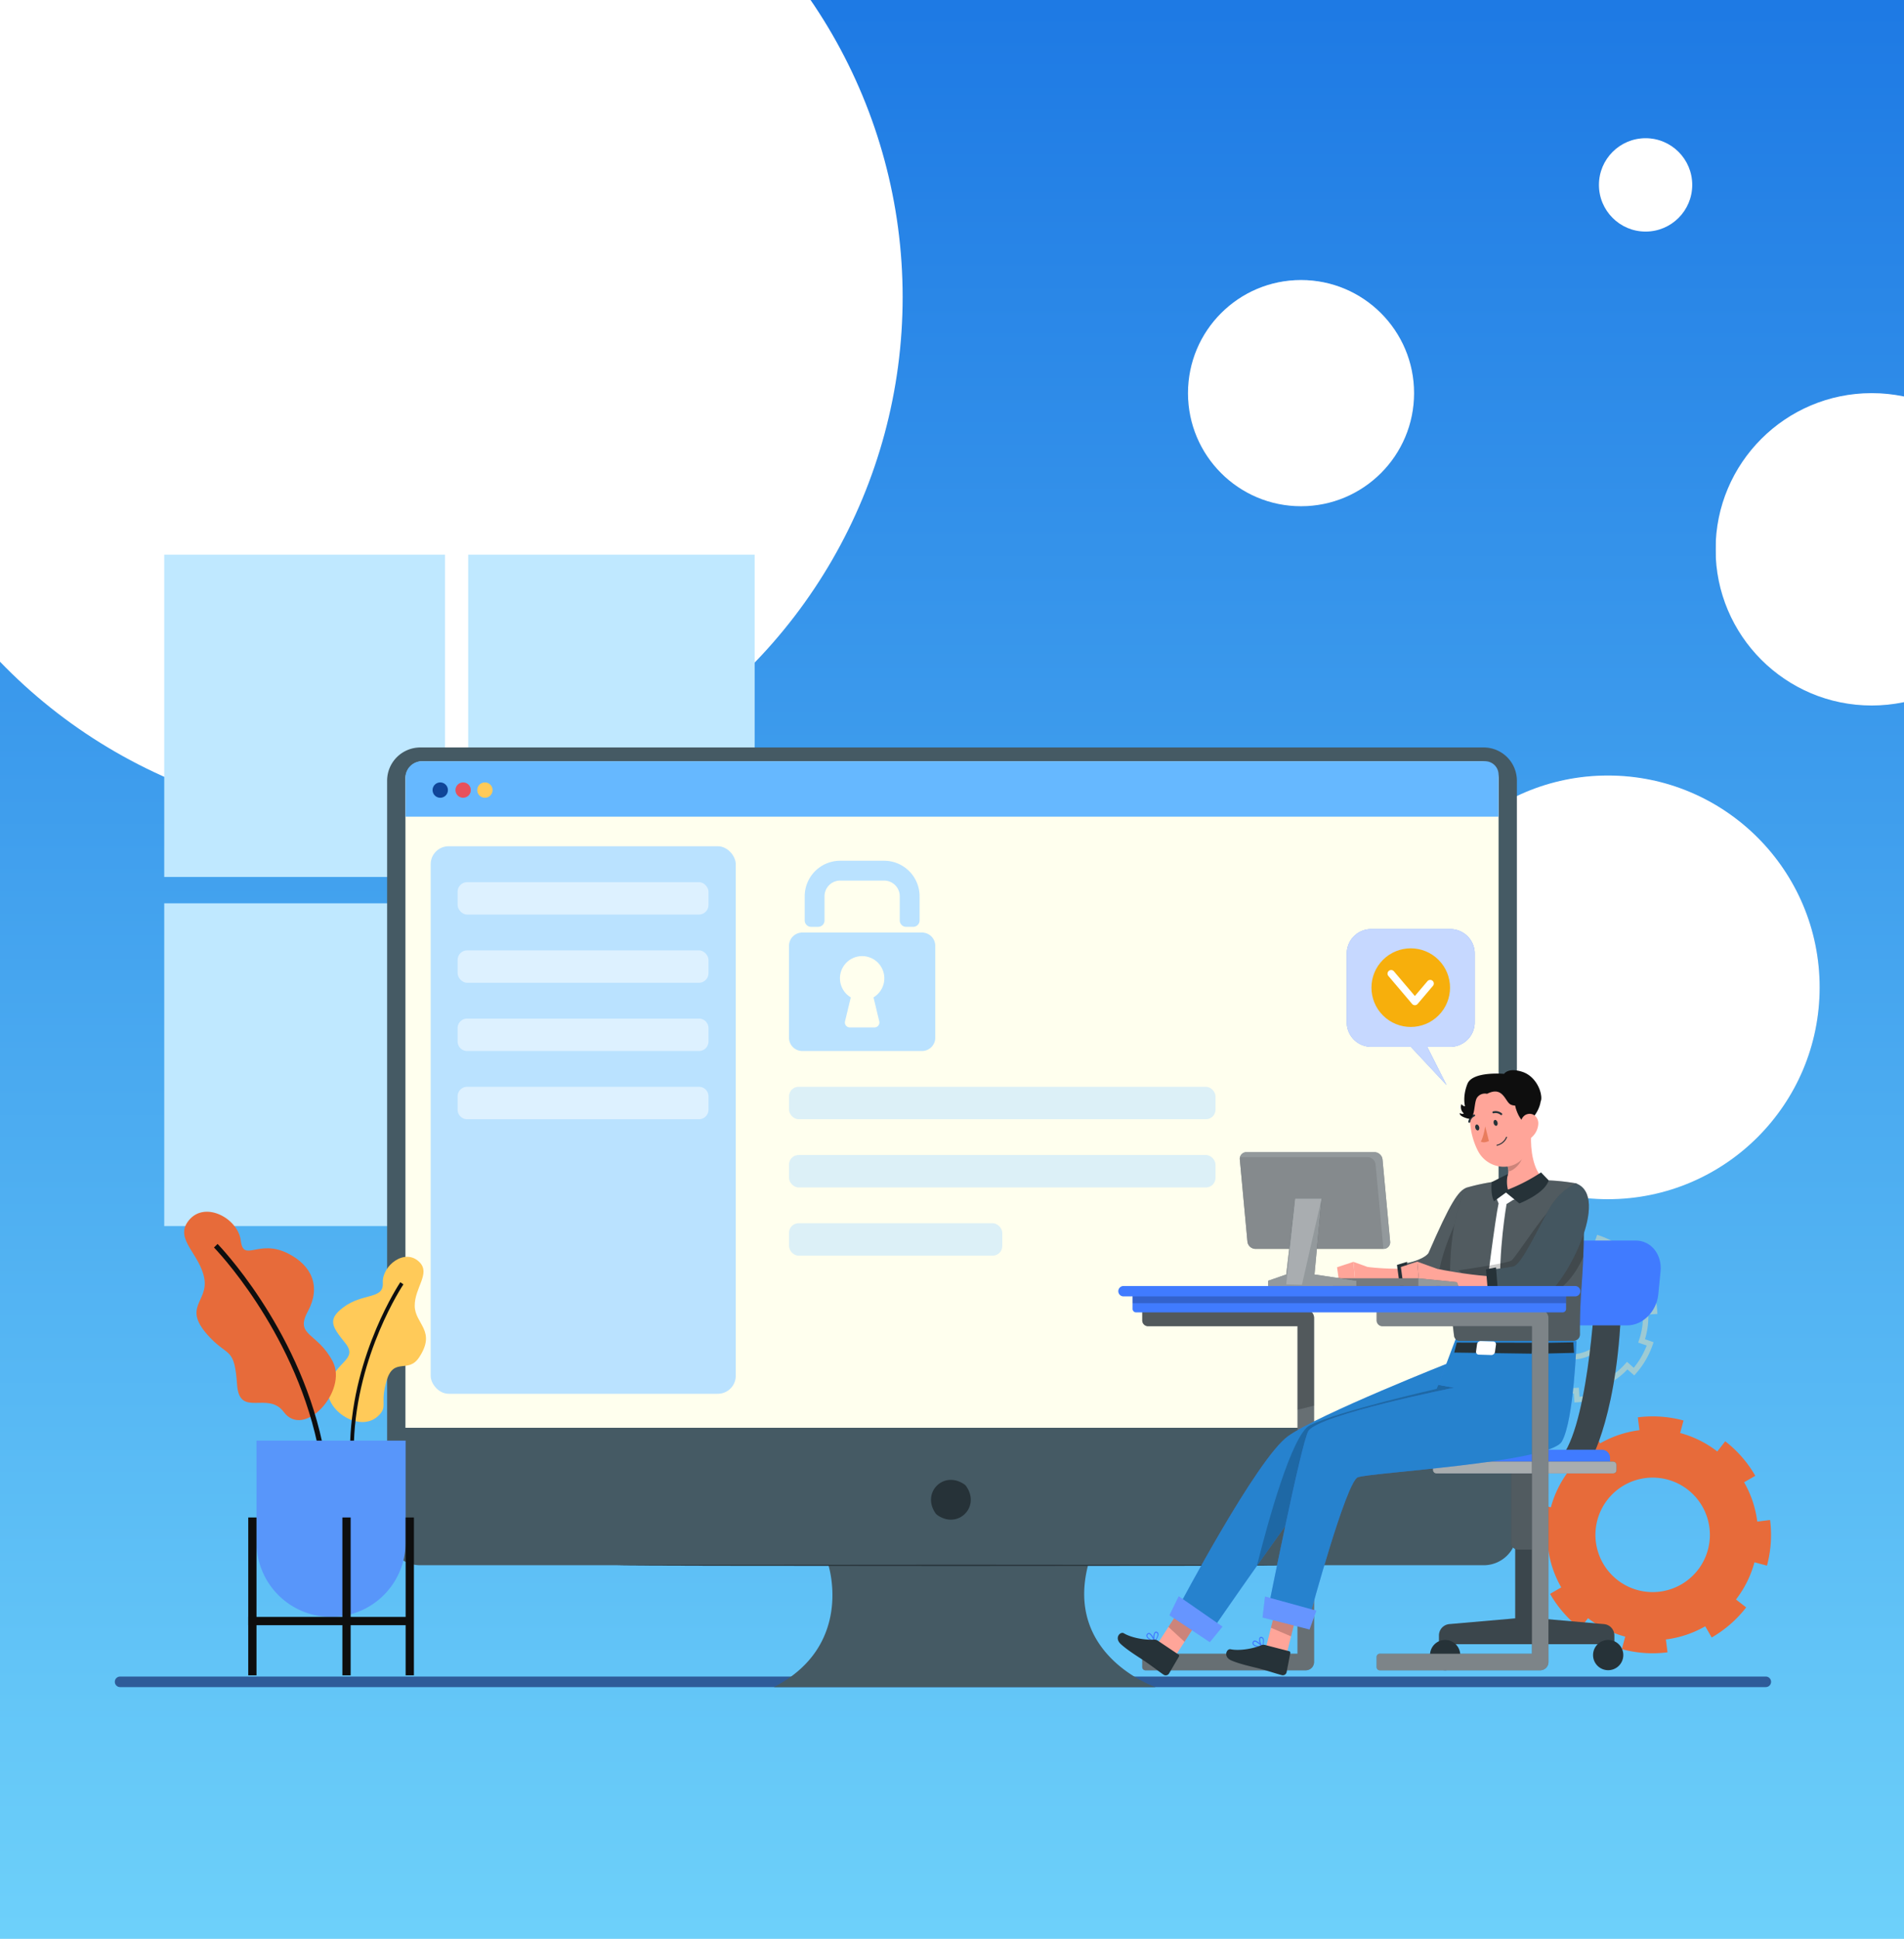 
<svg xmlns="http://www.w3.org/2000/svg" xmlns:xlink="http://www.w3.org/1999/xlink" width="1061" height="1080" viewBox="0 0 1061 1080">
  <defs>
      <linearGradient id="u2dv9234gc" x1=".5" x2=".5" y2="1" gradientUnits="objectBoundingBox">
          <stop offset="0" stop-color="#1e7ae4"/>
          <stop offset="1" stop-color="#6dd0fa"/>
      </linearGradient>
      <linearGradient id="ehtv3ijp8a" x1=".5" x2=".5" y2="1" gradientUnits="objectBoundingBox">
          <stop offset="0" stop-color="#59a5f9"/>
          <stop offset="1" stop-color="#094a92" stop-opacity="0"/>
      </linearGradient>
      <linearGradient id="0qz7o8xb4e" x1=".533" y1=".179" x2=".689" y2=".869" xlink:href="#ehtv3ijp8a"/>
      <linearGradient id="he95j4n1fg" x1=".5" x2=".5" y2="1" gradientUnits="objectBoundingBox">
          <stop offset="0" stop-color="#59a5f9"/>
          <stop offset="1" stop-color="#052f5e" stop-opacity=".161"/>
      </linearGradient>
      <linearGradient id="aw6t0h3hji" x1=".5" x2=".5" y2="1" gradientUnits="objectBoundingBox">
          <stop offset="0" stop-color="#4693ea"/>
          <stop offset="1" stop-color="#052f5e" stop-opacity="0"/>
      </linearGradient>
      <linearGradient id="9rpq12efal" x1=".5" x2=".5" y2="1" gradientUnits="objectBoundingBox">
          <stop offset="0" stop-color="#4795eb"/>
          <stop offset="1" stop-color="#094a92" stop-opacity=".169"/>
      </linearGradient>
      <filter id="vnxsh6prcd">
          <feOffset/>
          <feGaussianBlur stdDeviation="4" result="blur"/>
          <feFlood flood-opacity=".059" result="color"/>
          <feComposite operator="out" in="SourceGraphic" in2="blur"/>
          <feComposite operator="in" in="color"/>
          <feComposite operator="in" in2="SourceGraphic"/>
      </filter>
      <filter id="wnzxzztx3f">
          <feOffset/>
          <feGaussianBlur stdDeviation="44" result="blur-2"/>
          <feFlood flood-opacity=".059" result="color-2"/>
          <feComposite operator="out" in="SourceGraphic" in2="blur-2"/>
          <feComposite operator="in" in="color-2"/>
          <feComposite operator="in" in2="SourceGraphic"/>
      </filter>
      <filter id="inecmcfh8h">
          <feOffset/>
          <feGaussianBlur stdDeviation="4" result="blur-3"/>
          <feFlood flood-opacity=".059" result="color-3"/>
          <feComposite operator="out" in="SourceGraphic" in2="blur-3"/>
          <feComposite operator="in" in="color-3"/>
          <feComposite operator="in" in2="SourceGraphic"/>
      </filter>
      <filter id="217vdqowlj">
          <feOffset/>
          <feGaussianBlur stdDeviation="4" result="blur-4"/>
          <feFlood flood-opacity=".059" result="color-4"/>
          <feComposite operator="out" in="SourceGraphic" in2="blur-4"/>
          <feComposite operator="in" in="color-4"/>
          <feComposite operator="in" in2="SourceGraphic"/>
      </filter>
      <filter id="mjmjtlryem">
          <feOffset/>
          <feGaussianBlur stdDeviation="4" result="blur-5"/>
          <feFlood flood-opacity=".059" result="color-5"/>
          <feComposite operator="out" in="SourceGraphic" in2="blur-5"/>
          <feComposite operator="in" in="color-5"/>
          <feComposite operator="in" in2="SourceGraphic"/>
      </filter>
      <clipPath id="t4ved3r5ab">
          <path data-name="Rectangle 10292" transform="translate(-8351 4697)" style="stroke:#707070;fill:#fff" d="M0 0h1061v1080H0z"/>
      </clipPath>
      <clipPath id="v1hdkwx74k">
          <path data-name="Rectangle 10265" transform="translate(956 219)" style="stroke:#707070;fill:#fff" d="M0 0h105v174H0z"/>
      </clipPath>
  </defs>
  <g data-name="Mask Group 591" transform="translate(8351 -4697)" style="clip-path:url(#t4ved3r5ab)">
      <g data-name="Group 32449">
          <path data-name="Rectangle 10264" transform="translate(-8351 4697)" style="fill:url(#u2dv9234gc)" d="M0 0h1061v1080H0z"/>
          <g data-type="innerShadowGroup" transform="translate(6652 -2467)">
              <circle data-name="Ellipse 810" cx="118" cy="118" r="118" transform="translate(-14225 7596)" style="fill:url(#ehtv3ijp8a)"/>
              <g style="filter:url(#vnxsh6prcd)">
                  <circle data-name="Ellipse 810" cx="118" cy="118" r="118" transform="translate(-14225 7596)" style="fill:#fff"/>
              </g>
          </g>
          <g data-type="innerShadowGroup" transform="translate(6652 -2467)">
              <circle data-name="Ellipse 811" cx="292.5" cy="292.5" r="292.5" transform="translate(-15085 7037)" style="fill:url(#0qz7o8xb4e)"/>
              <g style="filter:url(#wnzxzztx3f)">
                  <circle data-name="Ellipse 811" cx="292.5" cy="292.5" r="292.5" transform="translate(-15085 7037)" style="fill:#fff"/>
              </g>
          </g>
          <g data-type="innerShadowGroup" transform="translate(6652 -2467)">
              <circle data-name="Ellipse 812" cx="63" cy="63" r="63" transform="translate(-14341 7320)" style="fill:url(#he95j4n1fg)"/>
              <g style="filter:url(#inecmcfh8h)">
                  <circle data-name="Ellipse 812" cx="63" cy="63" r="63" transform="translate(-14341 7320)" style="fill:#fff"/>
              </g>
          </g>
          <g data-type="innerShadowGroup" transform="translate(6652 -2467)">
              <circle data-name="Ellipse 813" cx="26" cy="26" r="26" transform="translate(-14112 7241)" style="fill:url(#aw6t0h3hji)"/>
              <g style="filter:url(#217vdqowlj)">
                  <circle data-name="Ellipse 813" cx="26" cy="26" r="26" transform="translate(-14112 7241)" style="fill:#fff"/>
              </g>
          </g>
          <g data-type="innerShadowGroup" data-name="Mask Group 590" transform="translate(-8351 4697)" style="clip-path:url(#v1hdkwx74k)">
              <circle data-name="Ellipse 814" cx="87" cy="87" r="87" transform="translate(956 219)" style="fill:url(#9rpq12efal)"/>
              <g style="filter:url(#mjmjtlryem)">
                  <circle data-name="Ellipse 814" cx="87" cy="87" r="87" transform="translate(956 219)" style="fill:#fff"/>
              </g>
          </g>
          <g data-name="Group 32453">
              <g data-name="Group 24132">
                  <path data-name="Rectangle 9131" style="fill:#bfe8ff" d="M0 0h156.469v179.506H0z" transform="translate(-8259.478 5006)"/>
                  <path data-name="Rectangle 9132" transform="translate(-8259.478 5200.184)" style="fill:#bfe8ff" d="M0 0h156.469v179.795H0z"/>
                  <path data-name="Rectangle 9133" transform="translate(-8090.096 5006)" style="fill:#bfe8ff" d="M0 0h159.623v179.506H0z"/>
                  <path data-name="Rectangle 9134" transform="translate(-8090.096 5200.184)" style="fill:#bfe8ff" d="M0 0h159.623v179.795H0z"/>
              </g>
              <path data-name="Path 46062" d="M1147.673 1894.344H230.612a2.937 2.937 0 0 1 0-5.874h917.061a2.937 2.937 0 0 1 0 5.874z" transform="translate(-8514.688 3742.434)" style="fill:#2e5b99"/>
              <g data-name="Group 24135">
                  <g data-name="Group 24133">
                      <path data-name="Path 46063" d="M2556.961 1588.316a58.518 58.518 0 0 0-7.343-21.914l2.08-1.2 4.11-2.366.051-.034a65.533 65.533 0 0 0-16.76-19.236l-4.407 5.682a58.544 58.544 0 0 0-20.7-10.28l1.876-6.96a65.241 65.241 0 0 0-25.463-1.77l.9 7.16a58.424 58.424 0 0 0-21.914 7.343l-3.6-6.241a65.932 65.932 0 0 0-19.237 16.76l5.682 4.407a58.541 58.541 0 0 0-10.281 20.7l-6.96-1.875a65.246 65.246 0 0 0-1.77 25.463l7.16-.9a58.413 58.413 0 0 0 7.343 21.914l-4.418 2.542-1.795 1.054h-.028a65.951 65.951 0 0 0 16.759 19.237l4.407-5.682a58.665 58.665 0 0 0 20.724 10.276l-1.876 6.96a65.1 65.1 0 0 0 25.437 1.773l-.905-7.16a58.565 58.565 0 0 0 21.942-7.346l2.79 4.855.809 1.386a65.808 65.808 0 0 0 19.209-16.756l-5.682-4.407a59.154 59.154 0 0 0 10.3-20.727l6.96 1.876a65.608 65.608 0 0 0 1.746-25.433zm-54.283 39.016a31.888 31.888 0 1 1 27.623-35.646 31.885 31.885 0 0 1-27.623 35.646z" transform="translate(-9928.727 3956.277)" style="fill:#e76b3a"/>
                  </g>
                  <g data-name="Group 24134">
                      <path data-name="Path 46064" d="M2452.3 1302.465a41.062 41.062 0 0 0-9.817-12.908l1.112-1.266 2.2-2.5.026-.034a45.97 45.97 0 0 0-15.47-9.007l-1.648 4.768a41.085 41.085 0 0 0-16.069-2.168l-.322-5.048a45.778 45.778 0 0 0-17.319 4.561l2.215 4.553a41 41 0 0 0-12.908 9.817l-3.8-3.336a46.262 46.262 0 0 0-9.007 15.47l4.769 1.649a41.085 41.085 0 0 0-2.169 16.069l-5.047.321a45.781 45.781 0 0 0 4.56 17.319l4.555-2.214a40.986 40.986 0 0 0 9.816 12.908l-2.363 2.685-.955 1.1-.017.009a46.259 46.259 0 0 0 15.47 9.007l1.648-4.768a41.168 41.168 0 0 0 16.087 2.16l.321 5.048a45.676 45.676 0 0 0 17.3-4.552l-2.214-4.554a41.094 41.094 0 0 0 12.925-9.825l2.948 2.6.85.739a46.185 46.185 0 0 0 8.99-15.462l-4.768-1.649a41.522 41.522 0 0 0 2.177-16.095l5.048-.321a46.023 46.023 0 0 0-4.569-17.294zm-27.282 38.155a22.374 22.374 0 1 1 10.325-29.91 22.373 22.373 0 0 1-10.32 29.91z" transform="translate(-9890.417 4109.979)" style="stroke:rgba(247,228,173,.45);stroke-width:3px;fill:none;stroke-miterlimit:10"/>
                  </g>
              </g>
              <g data-name="Group 26809">
                  <g data-name="Group 26772" transform="translate(-8135.276 5113.368)">
                      <g data-name="Group 26769">
                          <g data-name="Group 26763">
                              <g data-name="Group 26760">
                                  <g data-name="Group 26755">
                                      <g data-name="Group 26754">
                                          <g data-name="Group 26753">
                                              <g data-name="Group 26752">
                                                  <path data-name="Path 50786" d="M759.538 62.055H166.98a18.5 18.5 0 0 0-18.5 18.5v418.532a18.5 18.5 0 0 0 18.5 18.5H394.4s14.465 44.735-30.38 67.881h212.654s-50.633-17.359-37.613-67.881h220.478a18.5 18.5 0 0 0 18.5-18.5V80.552a18.5 18.5 0 0 0-18.501-18.497z" transform="translate(-148.483 -62.055)" style="fill:#455a64"/>
                                              </g>
                                          </g>
                                      </g>
                                  </g>
                                  <g data-name="Group 26759">
                                      <g data-name="Group 26758">
                                          <g data-name="Group 26757">
                                              <g data-name="Group 26756">
                                                  <path data-name="Path 50787" d="M390.035 364.35c8.06 11.52-4.556 24.136-16.078 16.077a4.07 4.07 0 0 1-.99-.993c-8.039-11.517 4.561-24.117 16.077-16.074a4.065 4.065 0 0 1 .991.99z" transform="translate(-67.348 47.163)" style="fill:#263238"/>
                                              </g>
                                          </g>
                                      </g>
                                  </g>
                              </g>
                              <g data-name="Group 26762">
                                  <g data-name="Group 26761">
                                      <path data-name="Rectangle 9753" d="M9.7 0h589.749a9.7 9.7 0 0 1 9.7 9.7v361.6H0V9.7A9.7 9.7 0 0 1 9.7 0z" style="fill:#ffe" transform="translate(10.203 7.668)"/>
                                  </g>
                              </g>
                          </g>
                          <g data-name="Group 26764">
                              <path data-name="Rectangle 9754" d="M9.154 0H601.63a7.516 7.516 0 0 1 7.516 7.516v23.336H0V9.154A9.154 9.154 0 0 1 9.154 0z" style="fill:#66b8ff" transform="translate(10.203 7.668)"/>
                          </g>
                          <g data-name="Group 26768">
                              <g data-name="Group 26765" transform="translate(25.322 19.462)">
                                  <circle data-name="Ellipse 719" cx="4.279" cy="4.279" r="4.279" style="fill:#0f4599"/>
                              </g>
                              <g data-name="Group 26766" transform="translate(38.079 19.462)">
                                  <circle data-name="Ellipse 720" cx="4.279" cy="4.279" r="4.279" style="fill:#e8505b"/>
                              </g>
                              <g data-name="Group 26767" transform="translate(50.209 19.462)">
                                  <circle data-name="Ellipse 721" cx="4.279" cy="4.279" r="4.279" style="fill:#ffca59"/>
                              </g>
                          </g>
                      </g>
                      <g data-name="Group 26771">
                          <g data-name="Group 26770">
                              <path data-name="Path 50788" d="M619.206 395.776c0 .2-84.323.356-188.315.356-104.028 0-188.331-.16-188.331-.356s84.3-.355 188.331-.355c103.993 0 188.315.158 188.315.355z" transform="translate(-114.091 59.813)" style="fill:#263238"/>
                          </g>
                      </g>
                      <g data-name="Group 24114">
                          <path data-name="Path 46019" d="M1889.17 2355.929h-3.945a3.548 3.548 0 0 1-3.548-3.547V2338.9a8.74 8.74 0 0 0-8.74-8.741h-24.448a8.741 8.741 0 0 0-8.74 8.741v13.484a3.547 3.547 0 0 1-3.547 3.547h-3.946a3.548 3.548 0 0 1-3.548-3.547V2338.9a19.78 19.78 0 0 1 19.781-19.782h24.448a19.781 19.781 0 0 1 19.782 19.782v13.484a3.548 3.548 0 0 1-3.549 3.545z" transform="translate(-1596.01 -2256.017)" style="fill:#bae2ff"/>
                          <path data-name="Path 46020" d="M1884.276 2403.874h-66.7a7.4 7.4 0 0 0-7.4 7.4v51.186a7.4 7.4 0 0 0 7.4 7.4h66.7a7.4 7.4 0 0 0 7.4-7.4v-51.186a7.4 7.4 0 0 0-7.4-7.4zm-23.805 49.474a2.74 2.74 0 0 1-2.665 3.38h-13.753a2.741 2.741 0 0 1-2.666-3.38l3.208-13.36a12.364 12.364 0 1 1 12.667 0z" transform="translate(-1586.226 -2300.778)" style="fill:#bae2ff"/>
                      </g>
                      <rect data-name="Rectangle 10293" width="170" height="305" rx="10" transform="translate(24.275 55.021)" style="fill:#bae2ff"/>
                      <rect data-name="Rectangle 9124" width="139.813" height="18.062" rx="5.333" transform="translate(39.275 75.021)" style="opacity:.51;fill:#fff"/>
                      <rect data-name="Rectangle 9125" width="139.813" height="18.062" rx="5.333" transform="translate(39.275 113.021)" style="opacity:.51;fill:#fff"/>
                      <g data-name="Group 32454" transform="translate(-9.321 32)">
                          <rect data-name="Rectangle 10295" width="237.663" height="18.062" rx="5.333" transform="translate(233.275 157.021)" style="opacity:.51;fill:#bae2ff"/>
                          <rect data-name="Rectangle 10294" width="237.663" height="18.062" rx="5.333" transform="translate(233.275 195.021)" style="opacity:.51;fill:#bae2ff"/>
                          <rect data-name="Rectangle 10296" width="118.832" height="18.062" rx="5.333" transform="translate(233.275 233.021)" style="opacity:.51;fill:#bae2ff"/>
                      </g>
                      <path data-name="Rectangle 9126" d="M5.334 0H134.48a5.333 5.333 0 0 1 5.333 5.333v7.4a5.333 5.333 0 0 1-5.333 5.333H5.332A5.332 5.332 0 0 1 0 12.73v-7.4A5.334 5.334 0 0 1 5.334 0z" transform="translate(39.275 151.021)" style="opacity:.51;fill:#fff"/>
                      <path data-name="Rectangle 9127" d="M5.334 0H134.48a5.334 5.334 0 0 1 5.334 5.334v7.4a5.333 5.333 0 0 1-5.333 5.333H5.334A5.334 5.334 0 0 1 0 12.728V5.334A5.334 5.334 0 0 1 5.334 0z" transform="translate(39.275 189.021)" style="opacity:.51;fill:#fff"/>
                  </g>
              </g>
              <g data-name="Group 24140">
                  <g data-name="Group 24136">
                      <path data-name="Path 46065" d="M601.6 1255.955c6.121 6.314-2.83 14.094-2.757 24.229s12.3 13.832 2.428 28.742c-6.082 9.183-14.062-.375-18.063 12.823s1.072 14.478-4.959 19.983c-10.515 9.6-31.311-4.372-27.258-17.564s16.487-14.116 9.167-23.219-10.139-13.079-1.21-19.844c11.051-8.372 22.678-4.263 22.116-13.76s12.436-19.745 20.536-11.39z" transform="translate(-8718.743 4144.221)" style="fill:#ffca59"/>
                      <path data-name="Path 46066" d="m586.246 1380.575-2.1-.068c1.613-49.789 27.691-88.756 27.954-89.143l1.741 1.182c-.263.382-26.002 38.868-27.595 88.029z" transform="translate(-8740.027 4119.89)" style="fill:#0e0e0e"/>
                  </g>
                  <g data-name="Group 24137">
                      <path data-name="Path 46067" d="M334.435 1190.568c-6.533 9.792 7.131 17.872 9.483 31.232s-13.193 15.9 3.411 33.144c10.226 10.62 13.376 5.25 14.872 26.163 1.317 18.412 17.2 3.173 25.983 15.044 11.332 15.318 35.823-11.735 27.3-28.123s-21.312-14.147-13.874-27.9 2.318-25.54-11.071-32.289c-16.572-8.352-24.762 5.4-26.317-7.239s-21.146-22.982-29.787-10.032z" transform="translate(-8581.068 4187.377)" style="fill:#e76b3a"/>
                      <path data-name="Path 46068" d="M435.461 1344.584c-13.98-64.373-57.157-108.789-57.591-109.23l2.007-1.977c.44.447 44.184 45.448 58.336 110.609z" transform="translate(-8609.633 4156.545)" style="fill:#0e0e0e"/>
                  </g>
                  <g data-name="Group 24139">
                      <g data-name="Group 24138">
                          <path data-name="Path 46069" d="M483.846 1629.445a41.552 41.552 0 0 1-41.552-41.552v-56.646h83.1v56.646a41.552 41.552 0 0 1-41.548 41.552z" transform="translate(-8650.359 3968.249)" style="fill:#5896fa"/>
                          <path data-name="Rectangle 9135" transform="translate(-8212.67 5542.305)" style="fill:#0e0e0e" d="M0 0h4.606v87.923H0z"/>
                          <path data-name="Rectangle 9136" transform="translate(-8124.96 5542.305)" style="fill:#0e0e0e" d="M0 0h4.606v87.923H0z"/>
                          <path data-name="Rectangle 9137" transform="translate(-8160.203 5542.305)" style="fill:#0e0e0e" d="M0 0h4.606v87.923H0z"/>
                      </g>
                      <path data-name="Rectangle 9138" transform="translate(-8212.67 5597.694)" style="fill:#0e0e0e" d="M0 0h87.923v4.605H0z"/>
                  </g>
              </g>
              <g data-name="Group 32453">
                  <g data-name="Speech bubble">
                      <g data-name="Group 32428">
                          <g data-name="Group 32424">
                              <path data-name="Path 53085" d="M157.287 148.262H201.4a13.584 13.584 0 0 1 13.585 13.585v38.395a13.583 13.583 0 0 1-13.585 13.584h-12.876l10.8 21.343-19.935-21.343h-22.1a13.585 13.585 0 0 1-13.589-13.585v-38.394a13.585 13.585 0 0 1 13.587-13.585z" transform="translate(-7744.213 5066.28)" style="fill:#407bff"/>
                              <path data-name="Path 53086" d="M157.287 148.262H201.4a13.584 13.584 0 0 1 13.585 13.585v38.395a13.583 13.583 0 0 1-13.585 13.584h-12.876l10.8 21.343-19.935-21.343h-22.1a13.585 13.585 0 0 1-13.589-13.585v-38.394a13.585 13.585 0 0 1 13.587-13.585z" transform="translate(-7744.213 5066.28)" style="opacity:.7;fill:#fff"/>
                          </g>
                          <g data-name="Group 32427">
                              <g data-name="Group 32425" transform="translate(-7595.833 5216.193)" style="isolation:isolate">
                                  <circle data-name="Ellipse 815" cx="21.896" cy="21.896" r="21.896" transform="rotate(-135 28.31 24.552)" style="fill:#f7af0c"/>
                              </g>
                              <g data-name="Group 32426">
                                  <path data-name="Path 53087" d="M173.711 182.693a2.013 2.013 0 0 0 1.534-.709l8.591-10.123a2.012 2.012 0 0 0-3.068-2.6l-7.056 8.314-11.653-13.729a2.012 2.012 0 1 0-3.07 2.6l13.188 15.538a2.013 2.013 0 0 0 1.534.709z" transform="translate(-7736.28 5074.246)" style="fill:#fff"/>
                              </g>
                          </g>
                      </g>
                  </g>
                  <g data-name="Group 32447">
                      <g data-name="Group 32429">
                          <path data-name="Path 53088" d="M293.124 487.193h-89.373a1.756 1.756 0 0 1-1.757-1.757v-5.7a1.756 1.756 0 0 1 1.757-1.757h84.766V295.516H205.2a3.2 3.2 0 0 1-3.2-3.2V286.3h91.13a4.608 4.608 0 0 1 4.607 4.607v191.679a4.608 4.608 0 0 1-4.613 4.607z" transform="translate(-7916.474 5140.225)" style="fill:#263238"/>
                      </g>
                      <g data-name="Group 32430" style="opacity:.3;isolation:isolate">
                          <path data-name="Path 53089" d="M297.726 290.911v191.667a4.6 4.6 0 0 1-4.607 4.607h-89.374a1.749 1.749 0 0 1-1.751-1.751v-5.7a1.762 1.762 0 0 1 1.751-1.766h84.768v-182.45h-83.325a3.2 3.2 0 0 1-3.194-3.21v-6h91.125a4.6 4.6 0 0 1 4.607 4.603z" transform="translate(-7916.469 5140.226)" style="fill:#fff"/>
                      </g>
                      <path data-name="Path 53090" d="M297.726 290.911v48.88q-4.607 1.175-9.214 2.257v-46.53h-83.324a3.2 3.2 0 0 1-3.194-3.21v-6h91.125a4.6 4.6 0 0 1 4.607 4.603z" transform="translate(-7916.469 5140.226)" style="opacity:.2"/>
                      <g data-name="Group 32432">
                          <path data-name="Path 53091" d="m185.054 418.276-36.65-3.194v-48.133h-12.885v48.12l-36.781 3.206a6.332 6.332 0 0 0-5.711 6.3v4.88h97.736v-4.88a6.33 6.33 0 0 0-5.709-6.299z" transform="translate(-7642.168 5183.425)" style="fill:#263238"/>
                          <path data-name="Path 53092" d="m185.054 418.276-36.65-3.194v-48.133h-12.885v48.12l-36.781 3.206a6.332 6.332 0 0 0-5.711 6.3v4.88h97.736v-4.88a6.33 6.33 0 0 0-5.709-6.299z" transform="translate(-7642.168 5183.425)" style="opacity:.1;isolation:isolate;fill:#fff"/>
                          <path data-name="Path 53093" d="M165.793 414.536a8.424 8.424 0 1 1-8.425-8.425 8.424 8.424 0 0 1 8.425 8.425z" transform="translate(-7703.069 5204.403)" style="fill:#263238"/>
                          <path data-name="Path 53094" d="M89.782 414.536a8.424 8.424 0 1 0 8.425-8.425 8.424 8.424 0 0 0-8.425 8.425z" transform="translate(-7553.051 5204.403)" style="fill:#263238"/>
                          <path data-name="Rectangle 10285" d="M0 0h17.322v43.4a3.714 3.714 0 0 1-3.714 3.714H3.714A3.714 3.714 0 0 1 0 43.4V0z" transform="translate(-7508.868 5513.079)" style="fill:#263238"/>
                          <path data-name="Rectangle 10286" d="M0 0h17.322v43.4a3.714 3.714 0 0 1-3.714 3.714H3.714A3.714 3.714 0 0 1 0 43.4V0z" transform="translate(-7508.868 5513.079)" style="opacity:.2;isolation:isolate;fill:#fff"/>
                          <path data-name="Path 53095" d="M111.535 280.661s-3.97 79.588-21.109 93.289h18.331s16.347-27.112 17.567-93.289z" transform="translate(-7573.734 5137.203)" style="fill:#263238"/>
                          <path data-name="Path 53096" d="M111.535 280.661s-3.97 79.588-21.109 93.289h18.331s16.347-27.112 17.567-93.289z" transform="translate(-7573.734 5137.203)" style="opacity:.1;isolation:isolate;fill:#fff"/>
                          <path data-name="Rectangle 10287" d="M4.493 0h86.085a4.493 4.493 0 0 1 4.493 4.493v8.7H0v-8.7A4.493 4.493 0 0 1 4.493 0z" transform="translate(-7548.88 5504.558)" style="fill:#407bff"/>
                          <g data-name="Group 32431" transform="translate(-7552.498 5511.153)">
                              <rect data-name="Rectangle 10288" width="102.306" height="6.595" rx="1.807" style="fill:#263238"/>
                              <rect data-name="Rectangle 10289" width="102.306" height="6.595" rx="1.807" style="opacity:.6;isolation:isolate;fill:#fff"/>
                          </g>
                          <path data-name="Path 53097" d="M119.542 308.492H90.177c-8.6 0-14.816-7.729-13.878-17.266l1.253-12.726c.938-9.535 8.673-17.266 17.276-17.266h29.367c8.6 0 14.816 7.731 13.878 17.266l-1.253 12.728c-.94 9.535-8.674 17.264-17.278 17.264z" transform="translate(-7563.738 5126.796)" style="fill:#407bff"/>
                      </g>
                      <g data-name="&lt;Group&gt;">
                          <path data-name="Path 53098" d="M202.979 248.822s-7.681 27.581-18.486 35.2c-9.934 7.007-38.522 3.219-38.522 3.219" transform="translate(-7735.687 5120.148)" style="stroke-width:9.39px;stroke:#ffa599;fill:none;stroke-miterlimit:10"/>
                          <path data-name="Path 53099" d="M174.638 242.019c-4.842 1.659-9.246 8.621-21.4 36.514 0 0-1.975 3.418-11.846 5.545l.9 15.676s14.1-.617 17.372-2.884 22.889-34.511 22.889-34.511z" transform="translate(-7708.236 5116.503)" style="fill:#263238"/>
                          <path data-name="Path 53100" d="m141.4 284.083.906 15.664s11.3-.491 16.017-2.227a6.186 6.186 0 0 0 1.351-.645c1.889-1.321 9.26-12.669 15.126-22.006 4.285-6.788 7.755-12.516 7.755-12.516l-7.909-20.332c-4.837 1.659-9.245 8.615-21.407 36.5-.001.003-1.967 3.427-11.839 5.562z" transform="translate(-7708.241 5116.505)" style="opacity:.2;isolation:isolate;fill:#fff"/>
                          <path data-name="Path 53101" d="M146.451 291.5a6.185 6.185 0 0 0 1.351-.645c1.889-1.321 9.26-12.669 15.126-22.006a155.273 155.273 0 0 0-5.406-15.6s-11.286 22.53-11.071 38.251z" transform="translate(-7696.371 5122.52)" style="opacity:.2;isolation:isolate"/>
                          <g data-name="Group 32433">
                              <path data-name="Path 53102" d="m190.451 272.94-11.009-3.973 1.347 14.75s10.106 1.288 11.349-4.03z" transform="translate(-7776.248 5130.939)" style="fill:#ffa599"/>
                              <path data-name="Path 53103" d="m186.831 271.951 1.68 12.141 8.787-.376-1.348-14.75z" transform="translate(-7792.756 5130.939)" style="fill:#ffa599"/>
                          </g>
                          <path data-name="Path 53104" d="m172.529 268.967-5.618 1.688 2.05 15.238 5.62.972z" transform="translate(-7739.449 5130.939)" style="fill:#263238"/>
                          <path data-name="Path 53105" d="M295.74 305.094s-74.307 29.308-91.589 41.565-60.865 94.871-60.865 94.871l18.014 13.879s51.967-75.457 58.308-80.577 89.12-30.5 89.12-30.5z" transform="translate(-7837.315 5150.291)" style="fill:#407bff"/>
                          <path data-name="Path 53106" d="m143.288 441.536 18.012 13.882s12.132-17.614 25.385-36.4c14.174-20.1 29.639-41.54 32.925-44.181 4.638-3.747 50.14-18.336 74.265-25.891 8.876-2.795 14.85-4.622 14.85-4.622l-12.992-39.236s-74.3 29.316-91.588 41.571c-17.275 12.257-60.857 94.877-60.857 94.877z" transform="translate(-7837.315 5150.289)" style="opacity:.4;fill:#008c86;isolation:isolate"/>
                          <path data-name="Path 53107" d="m252.594 423.884-8.672-8.721 14.194-21.94 8.651 8.721z" transform="translate(-7949.899 5197.499)" style="fill:#ffa599"/>
                          <path data-name="Path 53108" d="m260.694 401.94-8.661-8.711-8.111 12.543 8.971 8.265z" transform="translate(-7943.825 5197.503)" style="opacity:.2;isolation:isolate"/>
                          <g data-name="Group 32434">
                              <path data-name="Path 53109" d="M263.151 408.936c-.034.009-.058.04-.094.037a.166.166 0 0 1-.078-.071 15.128 15.128 0 0 1-2.929-1.444 3.283 3.283 0 0 1-1.58-1.787 1.527 1.527 0 0 1 .6-1.523 1.081 1.081 0 0 1 1-.31c.846.192 1.678 1.4 2.307 2.552a4.475 4.475 0 0 1 .713-2.995 1.08 1.08 0 0 1 1.33-.161 1.407 1.407 0 0 1 .759.971c.349 1.663-1.884 4.335-1.995 4.489l-.143-.163.135.175c-.009.009.118.17.107.178a.23.23 0 0 1-.132.052zm-.077-1.139c.045.1.08.183.115.266.671-.954 1.677-2.629 1.46-3.617a.83.83 0 0 0-.362-.556l-.123-.071c-.365-.187-.567-.081-.68.045-.561.615-.69 2.582-.41 3.936zm-.51.378c-.68-1.549-1.8-3.543-2.647-3.729a.517.517 0 0 0-.49.152 1.053 1.053 0 0 0-.4.961c.173.794 1.473 1.749 3.537 2.615z" transform="translate(-7970.641 5202.776)" style="fill:#407bff"/>
                          </g>
                          <path data-name="Path 53110" d="m273.274 407.9 11.456 7.683a.871.871 0 0 1 .293 1.2l-.008.012-5.527 9.446a2.173 2.173 0 0 1-2.991.61c-3.954-2.746-5.7-4.254-10.719-7.675-3.088-2.082-9.389-5.908-13.164-9.42s-.2-7.147 1.706-5.994c4.538 2.718 12.411 3.879 16.8 3.551a3.439 3.439 0 0 1 2.154.587z" transform="translate(-7979.078 5203.027)" style="fill:#263238"/>
                          <path data-name="Path 53111" d="m257.721 415.822-22.5-14.976 5.182-10.576 24.37 16.909z" transform="translate(-7934.547 5195.918)" style="fill:#407bff"/>
                          <path data-name="Path 53112" d="m257.721 415.822-22.5-14.976 5.182-10.576 24.37 16.909z" transform="translate(-7934.547 5195.918)" style="opacity:.2;fill:#fff"/>
                          <path data-name="Path 53113" d="M151.128 414.475c14.174-20.1 29.639-41.54 32.925-44.181 4.638-3.747 50.14-18.336 74.265-25.891l2.81-29.255-8.815-1.566-1 2.242s-55.069 12.485-70.626 20.286c-10.041 5.036-23.508 54.301-29.559 78.365z" transform="translate(-7801.757 5154.837)" style="opacity:.2;isolation:isolate"/>
                          <g data-name="Group 32435">
                              <path data-name="Path 53114" d="M225.892 410.819c-.029.02-.043.057-.077.065a.169.169 0 0 1-.1-.04 15.157 15.157 0 0 1-3.242-.39 3.291 3.291 0 0 1-2.084-1.164 1.529 1.529 0 0 1 .058-1.635 1.084 1.084 0 0 1 .842-.625c.863-.1 2.049.763 3.024 1.645a4.48 4.48 0 0 1-.321-3.062 1.079 1.079 0 0 1 1.2-.593 1.413 1.413 0 0 1 1.04.663c.878 1.454-.342 4.716-.4 4.9l-.189-.106.186.121c-.006.011.167.121.161.132a.243.243 0 0 1-.098.089zm-.45-1.049c.074.077.135.144.2.21.316-1.121.711-3.034.178-3.894a.823.823 0 0 0-.525-.405l-.138-.025c-.408-.057-.562.111-.628.266-.329.768.2 2.667.913 3.848zm-.356.524c-1.155-1.236-2.876-2.743-3.733-2.64a.516.516 0 0 0-.413.307 1.057 1.057 0 0 0-.057 1.038c.417.693 1.967 1.164 4.203 1.295z" transform="translate(-7873.229 5203.804)" style="fill:#407bff"/>
                          </g>
                          <path data-name="Path 53115" d="m219.064 423.6-11.07-5.359 6.585-26.389 11.05 5.366z" transform="translate(-7853.585 5196.767)" style="fill:#ffa599"/>
                          <path data-name="Path 53116" d="m222.811 397.218-11.056-5.353-3.761 15.085 11.211 4.809z" transform="translate(-7850.767 5196.772)" style="opacity:.2;isolation:isolate"/>
                          <path data-name="Path 53117" d="m232.3 407.981 13.354 3.451a.873.873 0 0 1 .673 1.034v.014l-2.082 10.745a2.173 2.173 0 0 1-2.621 1.565c-4.641-1.279-6.792-2.122-12.657-3.687-3.6-.941-10.816-2.462-15.541-4.524s-2.558-6.679-.376-6.221c5.181 1.06 12.995-.455 17.029-2.221a3.448 3.448 0 0 1 2.221-.156z" transform="translate(-7878.304 5205.343)" style="fill:#263238"/>
                          <path data-name="Path 53118" d="M106.759 448.218s18.721-94 22.545-99.6c6.247-9.15 81.214-24.052 81.214-24.052l-8.806-1.58L211.9 296.01l66.762 2.632s-1.4 44.1-8.185 55.923-107.219 17.255-113.73 19.935-26.454 76.434-26.454 76.434z" transform="translate(-7751.15 5145.425)" style="fill:#407bff"/>
                          <path data-name="Path 53119" d="M106.759 448.218s18.721-94 22.545-99.6c6.247-9.15 81.214-24.052 81.214-24.052l-8.806-1.58L211.9 296.01l66.762 2.632s-1.4 44.1-8.185 55.923-107.219 17.255-113.73 19.935-26.454 76.434-26.454 76.434z" transform="translate(-7751.15 5145.425)" style="opacity:.4;fill:#008c86;isolation:isolate"/>
                          <path data-name="Path 53120" d="m227.352 408.729-26.19-6.673 1.384-11.7 28.6 7.876z" transform="translate(-7848.608 5195.966)" style="fill:#407bff"/>
                          <path data-name="Path 53121" d="m227.352 408.729-26.19-6.673 1.384-11.7 28.6 7.876z" transform="translate(-7848.608 5195.966)" style="opacity:.2;fill:#fff"/>
                          <g data-name="Group 32436">
                              <path data-name="Path 53122" d="m108.491 298.5 19.345-.337.417 5.855-20.6.5z" transform="translate(-7602.11 5146.579)" style="fill:#263238"/>
                              <path data-name="Path 53123" d="m166.489 298.34-.852 6.083-43.179-.613 1.4-5.551z" transform="translate(-7663.088 5146.629)" style="fill:#263238"/>
                              <path data-name="Path 53124" d="m147.1 299.742-.564 4.016a2.059 2.059 0 0 1-2.065 1.721l-6.906-.209a1.583 1.583 0 0 1-1.569-1.831l.562-4.016a2.062 2.062 0 0 1 2.067-1.721l6.906.207a1.585 1.585 0 0 1 1.569 1.833z" transform="translate(-7664.472 5146.331)" style="fill:#fff"/>
                          </g>
                          <g data-name="Group 32437">
                              <path data-name="Path 53125" d="M172.925 328.873H109.5a3.145 3.145 0 0 1-3.119-2.74c-7.829-61.362 7.121-82.635 7.121-82.635a113.493 113.493 0 0 1 17.384-3.538 223.362 223.362 0 0 1 25.814-.56 120.177 120.177 0 0 1 17.539 1.737c3.142 1.327 6.258 15.022 3.145 57.643-.815 11.166-.944 20.811-.866 26.463a3.581 3.581 0 0 1-3.593 3.63z" transform="translate(-7647.104 5115.023)" style="fill:#263238"/>
                              <path data-name="Path 53126" d="M153.909 256.171H141.7l-.935 14.584 6.559 4.25 6.585-3.253z" transform="translate(-7678.623 5124.084)" style="fill:#263238"/>
                              <path data-name="Path 53127" d="M106.386 326.136a3.135 3.135 0 0 0 3.117 2.733h63.423a3.585 3.585 0 0 0 3.593-3.624c-.077-5.651.046-15.3.86-26.46q.668-9.191.967-16.647a223.8 223.8 0 0 0-.154-27.212c-.768-9.245-2.35-13.1-3.947-13.79A122.433 122.433 0 0 0 156.7 239.4a226.011 226.011 0 0 0-25.8.553 115.533 115.533 0 0 0-17.384 3.547s-14.961 21.271-7.13 82.636z" transform="translate(-7647.108 5115.024)" style="opacity:.2;isolation:isolate;fill:#fff"/>
                          </g>
                          <path data-name="Path 53128" d="m140.123 247.447-20.494 6.986-.831-5.872c2-3.5 2.506-5.711.819-9.779l13.677-15.715c-.367 8.055 1.095 19.055 6.829 24.38z" transform="translate(-7631.105 5106.351)" style="fill:#ffa599"/>
                          <path data-name="Path 53129" d="m146.225 246.956-4.017 1.665-3.515 2.208s-4.675 26.807-3.366 49.436l-3.934 3.231-4.152-3.34s5.157-41.56 7.013-49.661l-.8-1.941-1.9-4.03 3.5-1.821 5.535 1.21h3.873z" transform="translate(-7650.168 5116.87)" style="fill:#fff"/>
                          <path data-name="Path 53130" d="m134.411 227.24-8.093 9.3a27.072 27.072 0 0 1 1.465 4.412c3.425-1.024 7.651-5.588 7.477-9.3a12.229 12.229 0 0 0-.849-4.412z" transform="translate(-7637.793 5108.587)" style="opacity:.2;isolation:isolate"/>
                          <path data-name="Path 53131" d="M144.49 236.522a97.067 97.067 0 0 1-18.457 9.59 18.12 18.12 0 0 1 0-8.707l-9.051 4.516s-.749 7.026 1.33 10.671l6.64-4.86 7.462 6.075s14.134-5.452 16.346-12.852z" transform="translate(-7636.748 5113.559)" style="fill:#263238"/>
                          <path data-name="Path 53132" d="m104.118 284.2 20.976 16.872c30.069 6.7 43.291-12.055 48.6-24.34a223.8 223.8 0 0 0-.154-27.212c-7.218-.338-16.2-.338-18.628 1.52-4.223 3.24-18.935 25.959-21.131 27.618-2.207 1.675-29.663 5.542-29.663 5.542z" transform="translate(-7642.457 5120.43)" style="opacity:.2;isolation:isolate"/>
                          <g data-name="Group 32438">
                              <path data-name="Path 53133" d="m167.309 272.862-11.009-3.973 1.348 14.75s10.1 1.288 11.347-4.028z" transform="translate(-7717.567 5130.897)" style="fill:#ffa599"/>
                              <path data-name="Path 53134" d="m163.689 271.873 1.68 12.141 8.787-.376-1.348-14.75z" transform="translate(-7734.075 5130.897)" style="fill:#ffa599"/>
                          </g>
                          <path data-name="Path 53135" d="M185.448 254.544s-12.437 26.288-24.072 32.567c-10.7 5.776-50.839-2.855-50.839-2.855" transform="translate(-7663.744 5123.213)" style="stroke-width:8.39px;stroke:#ffa599;fill:none;stroke-miterlimit:10"/>
                          <path data-name="Path 53136" d="M149.288 240.483c19.816 7.141-5.882 56.494-16.684 62.024s-29.064 3.185-29.064 3.185l-1.284-17.146s9.464-1.147 12.29-1.823c4.49-1.075 13.592-20.951 19.707-31.753s15.035-14.487 15.035-14.487z" transform="translate(-7622.155 5115.681)" style="fill:#263238"/>
                          <path data-name="Path 53137" d="M149.288 240.483c19.816 7.141-5.882 56.494-16.684 62.024s-29.064 3.185-29.064 3.185l-1.284-17.146s9.464-1.147 12.29-1.823c4.49-1.075 13.592-20.951 19.707-31.753s15.035-14.487 15.035-14.487z" transform="translate(-7622.155 5115.681)" style="opacity:.2;isolation:isolate;fill:#bfe8ff"/>
                          <path data-name="Path 53138" d="m140.5 270.989 1.6 19.911-5.679-1.059-1.5-17.793z" transform="translate(-7657.856 5132.022)" style="fill:#263238"/>
                          <g data-name="Group 32439">
                              <path data-name="Path 53139" d="M140.759 213.366c-.789 4.595 1.2 13.545 6.957 9.767s-5.601-17.665-6.957-9.767z" transform="translate(-7673.782 5099.874)" style="fill:#263238"/>
                              <path data-name="Path 53140" d="M154.774 218.113c2.214 11.233 4.083 17.7-.04 24.79-6.2 10.661-21.24 9.039-26.781-1.338-4.988-9.342-7.771-26.143 1.95-33.278a15.8 15.8 0 0 1 24.871 9.826z" transform="translate(-7655.238 5096.773)" style="fill:#ffa599"/>
                              <path data-name="Path 53141" d="m132.741 205.733-12.732-.585-.335 7.308c.241-.138.511-.27.739-.408 0 0 .808 10.67 6.9 14.32 8.252-6.298 10.669-16.587 5.428-20.635z" transform="translate(-7627.833 5096.753)" style="fill:#0e0e0e"/>
                              <path data-name="Path 53142" d="M130.944 220.808a10.746 10.746 0 0 1-3.6 7.457c-2.87 2.5-5.972.327-6.571-3.239-.539-3.208.3-8.377 3.858-9.509 3.495-1.117 6.469 1.773 6.313 5.291z" transform="translate(-7624.729 5102.177)" style="fill:#ffa599"/>
                              <path data-name="Path 53143" d="M137.587 218.857c.236.9-.052 1.751-.643 1.9s-1.261-.461-1.5-1.362.052-1.751.643-1.9 1.265.461 1.5 1.362z" transform="translate(-7654.09 5103.355)" style="fill:#263238"/>
                              <path data-name="Path 53144" d="M144.244 220.529c.236.9-.052 1.752-.643 1.9s-1.261-.461-1.5-1.362.052-1.751.643-1.9 1.265.462 1.5 1.362z" transform="translate(-7670.97 5104.25)" style="fill:#263238"/>
                              <path data-name="Path 53145" d="M141 219.806s-.8 5.533-2.446 8.535c1.946 1.01 4.487-.355 4.487-.355z" transform="translate(-7664.358 5104.605)" style="fill:#e87c5d"/>
                              <path data-name="Path 53146" d="M133.477 228.187a9.12 9.12 0 0 1-1.156.373.277.277 0 0 1-.335-.2.269.269 0 0 1 .2-.33 7.3 7.3 0 0 0 5.111-4.258.275.275 0 0 1 .521.178 7.593 7.593 0 0 1-4.341 4.237z" transform="translate(-7649.047 5106.632)" style="fill:#263238"/>
                              <path data-name="Path 53147" d="M138.842 216.487a.55.55 0 0 1-.548-.081 4.421 4.421 0 0 0-3.865-.912.553.553 0 0 1-.7-.347.542.542 0 0 1 .346-.688 5.486 5.486 0 0 1 4.9 1.1.542.542 0 0 1-.132.932z" transform="translate(-7653.053 5101.644)" style="fill:#263238"/>
                              <path data-name="Path 53148" d="M144.316 220.088a.552.552 0 0 1-.746-.617 5.4 5.4 0 0 1 3.038-3.937.553.553 0 0 1 .713.31.54.54 0 0 1-.3.7 4.212 4.212 0 0 0-2.373 3.145.535.535 0 0 1-.332.399z" transform="translate(-7676.363 5102.296)" style="fill:#263238"/>
                              <path data-name="Path 53149" d="M153.629 217.841a4.8 4.8 0 0 1-.771.539 5.085 5.085 0 0 1-4.917.2c-3.17-1.559-4.163-10.555-13.168-5.977a5.274 5.274 0 0 0-5.4 1.91c-2.32 2.841-.719 13.213-5.668 11.779s-4.088-2.962-4.088-2.962 1.385.877 2.21.183a4.661 4.661 0 0 1-1.347-5.168s1.2 1.419 2.007 1.139c0 0-1.5-5.3 1.362-12.451s20.434-5.556 20.434-5.556 2.218-3.7 10.152-1.12 11.559 12.143 10.3 16.313" transform="translate(-7657.119 5093.698)" style="fill:#0e0e0e"/>
                          </g>
                      </g>
                      <g data-name="Group 32440">
                          <path data-name="Path 53150" d="m149.637 279.231 1.133-4.283h46.572l21.446 2.141.816 2.141z" transform="translate(-7757.944 5134.142)" style="fill:#263238"/>
                          <path data-name="Path 53151" d="m149.637 279.231 1.133-4.283h46.572l21.446 2.141.816 2.141z" transform="translate(-7757.944 5134.142)" style="opacity:.5;isolation:isolate;fill:#fff"/>
                          <path data-name="Path 53152" d="M211.839 274.948v4.283h-47.705l1.133-4.283z" transform="translate(-7772.441 5134.142)" style="opacity:.2;isolation:isolate"/>
                      </g>
                      <g data-name="Group 32441">
                          <path data-name="Path 53153" d="M258.148 278.957a3.67 3.67 0 0 1-3.7 4.1h-71.341a4.584 4.584 0 0 1-4.469-4.1l-4.238-45.674a3.924 3.924 0 0 1 .092-1.333 3.643 3.643 0 0 1 3.606-2.767h71.343a4.582 4.582 0 0 1 4.467 4.1z" transform="translate(-7834.505 5109.628)" style="fill:#263238"/>
                          <path data-name="Path 53154" d="M258.148 278.957a3.67 3.67 0 0 1-3.7 4.1h-71.341a4.584 4.584 0 0 1-4.469-4.1l-4.238-45.674a3.924 3.924 0 0 1 .092-1.333 3.643 3.643 0 0 1 3.606-2.767h71.343a4.582 4.582 0 0 1 4.467 4.1z" transform="translate(-7834.505 5109.628)" style="opacity:.5;isolation:isolate;fill:#fff"/>
                          <path data-name="Path 53155" d="M256.708 282.092h-71.089a4.584 4.584 0 0 1-4.469-4.1l-4.237-45.674a3.925 3.925 0 0 1 .092-1.333h71.089a4.6 4.6 0 0 1 4.467 4.1l4.238 45.674a3.928 3.928 0 0 1-.091 1.333z" transform="translate(-7837.016 5110.593)" style="opacity:.1;isolation:isolate"/>
                          <path data-name="Path 53156" d="M201.627 246.023h14.759l-3.934 42.256 23.339 3.5v2.943h-49.155v-2.943l10.07-3.5z" transform="translate(-7830.949 5118.649)" style="fill:#263238"/>
                          <path data-name="Path 53157" d="M201.627 246.023h14.759l-3.934 42.256 23.339 3.5v2.943h-49.155v-2.943l10.07-3.5z" transform="translate(-7830.949 5118.649)" style="opacity:.5;isolation:isolate;fill:#fff"/>
                          <path data-name="Path 53158" d="m218.952 246.023-10.935 48.031-8.746-.26 4.921-47.771z" transform="translate(-7833.515 5118.649)" style="opacity:.2;isolation:isolate;fill:#fff"/>
                      </g>
                      <g data-name="Group 32446">
                          <g data-name="Group 32442">
                              <path data-name="Path 53159" d="M208.071 487.193H118.7a1.756 1.756 0 0 1-1.757-1.757v-5.7a1.756 1.756 0 0 1 1.757-1.757h84.766V295.516h-83.323a3.2 3.2 0 0 1-3.2-3.2V286.3h91.13a4.607 4.607 0 0 1 4.607 4.607v191.679a4.607 4.607 0 0 1-4.609 4.607z" transform="translate(-7700.807 5140.225)" style="fill:#263238"/>
                          </g>
                          <g data-name="Group 32443" style="opacity:.4;isolation:isolate">
                              <path data-name="Path 53160" d="M208.071 487.193H118.7a1.756 1.756 0 0 1-1.757-1.757v-5.7a1.756 1.756 0 0 1 1.757-1.757h84.766V295.516h-83.323a3.2 3.2 0 0 1-3.2-3.2V286.3h91.13a4.607 4.607 0 0 1 4.607 4.607v191.679a4.607 4.607 0 0 1-4.609 4.607z" transform="translate(-7700.807 5140.225)" style="fill:#fff"/>
                          </g>
                          <g data-name="Group 32444">
                              <path data-name="Rectangle 10290" d="M0 0h241.567v8.3a1.943 1.943 0 0 1-1.943 1.943H1.943A1.943 1.943 0 0 1 0 8.3V0z" transform="translate(-7719.874 5417.808)" style="fill:#407bff"/>
                          </g>
                          <path data-name="Rectangle 10291" transform="translate(-7719.874 5417.808)" style="opacity:.2;isolation:isolate" d="M0 0h241.567v5.12H0z"/>
                          <g data-name="Group 32445">
                              <path data-name="Path 53161" d="M359.952 283.5h-251.7a2.886 2.886 0 0 1-2.886-2.884 2.886 2.886 0 0 1 2.886-2.884h251.7a2.884 2.884 0 0 1 2.884 2.884 2.884 2.884 0 0 1-2.884 2.884z" transform="translate(-7833.193 5135.637)" style="fill:#407bff"/>
                          </g>
                      </g>
                  </g>
              </g>
          </g>
      </g>
  </g>
</svg>
